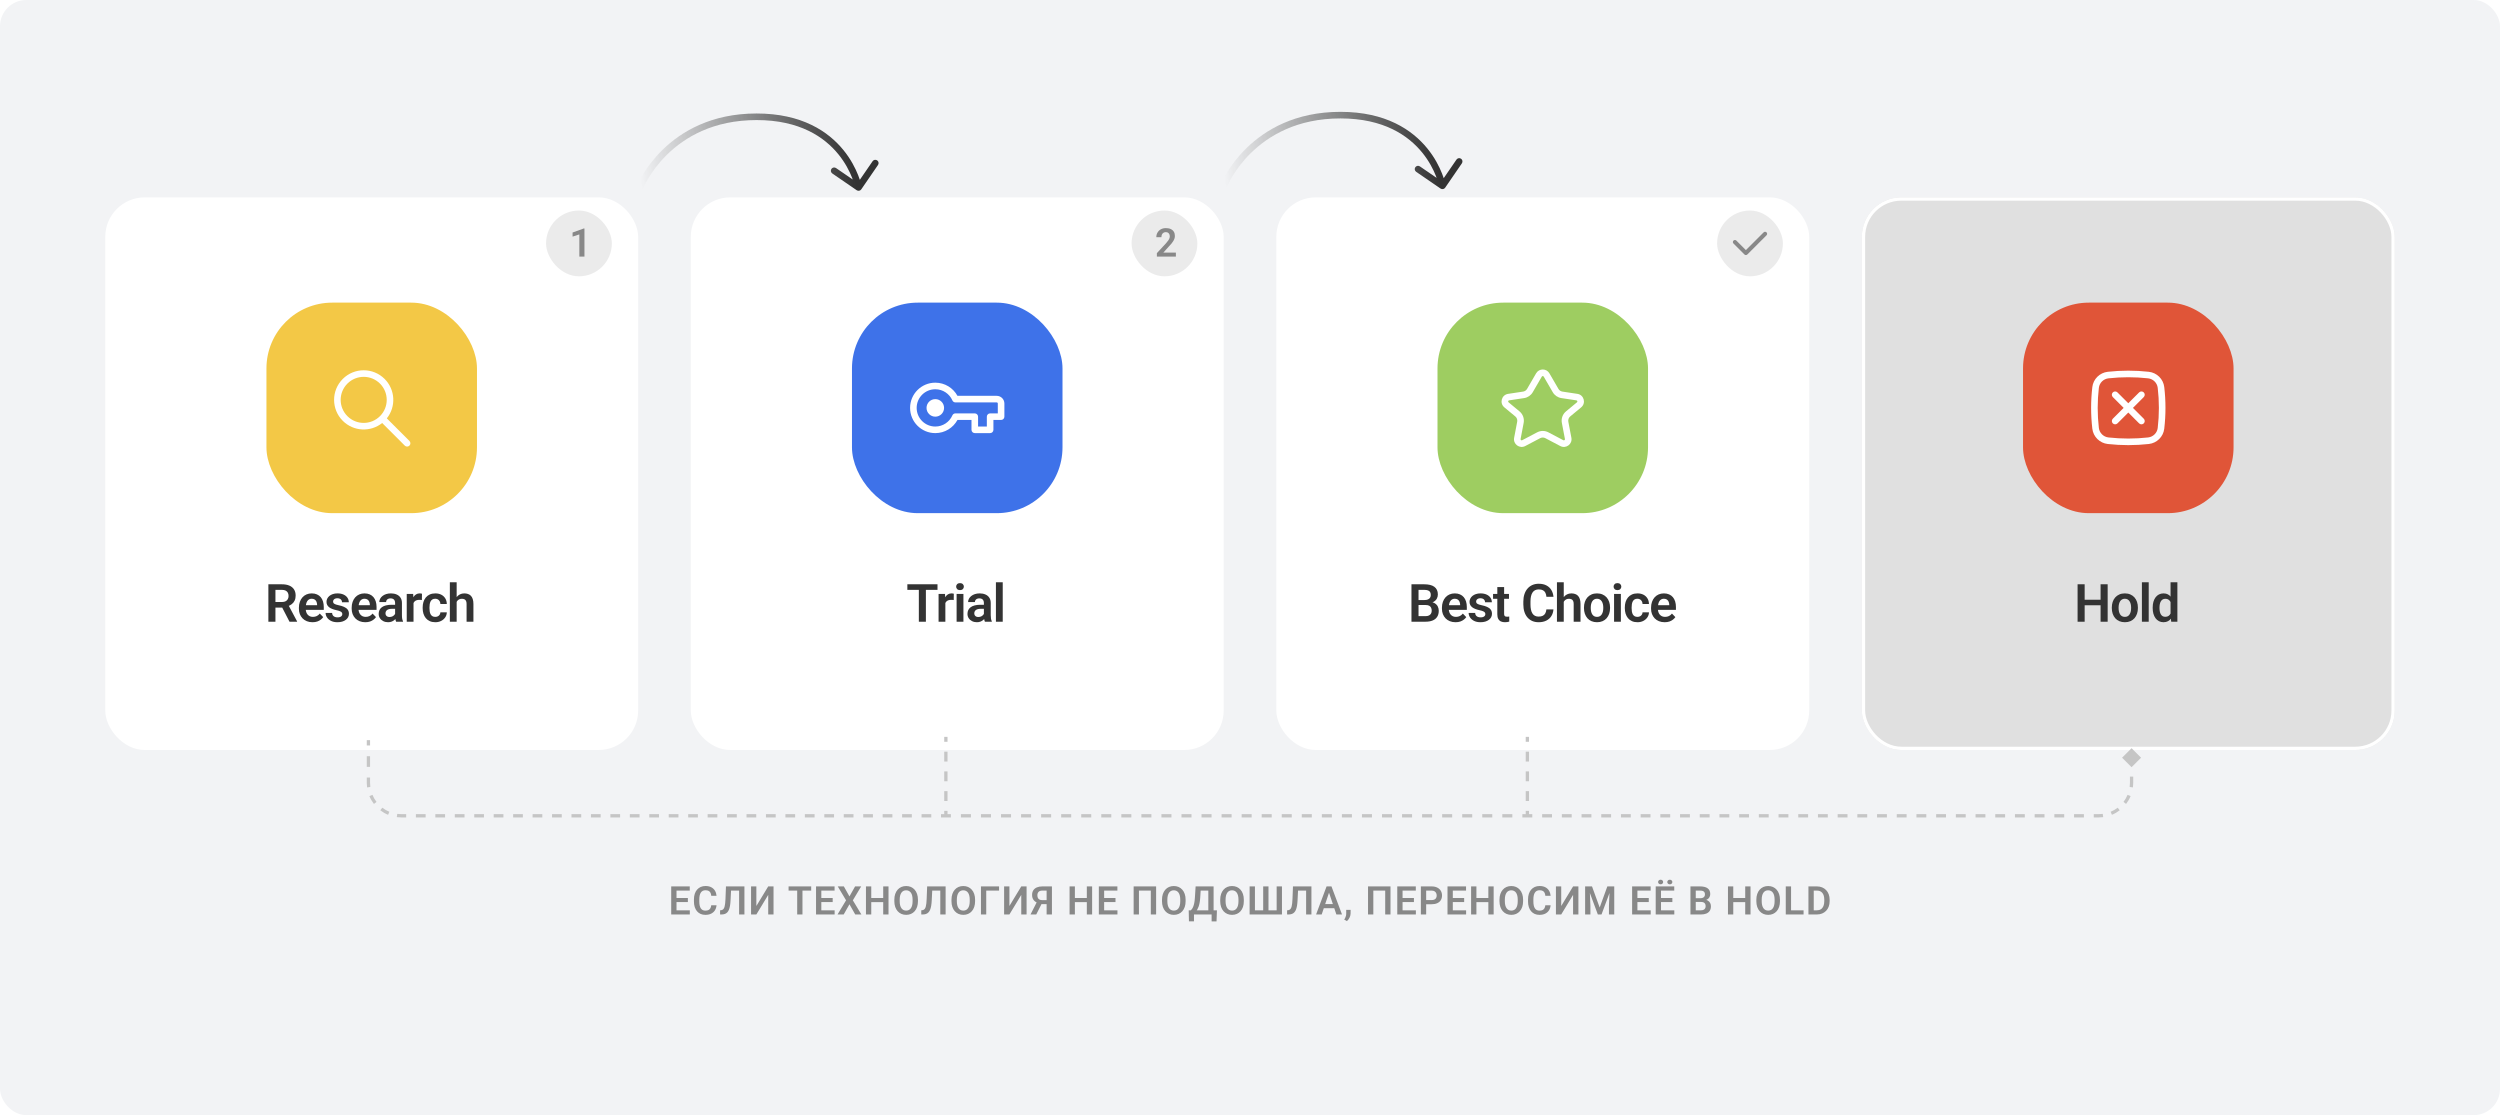 <svg width="760" height="339" viewBox="0 0 760 339" fill="none" xmlns="http://www.w3.org/2000/svg">
<g clip-path="url(#clip0_998_5385)">
<rect width="760" height="339" rx="8" fill="#F2F3F5"/>
<g filter="url(#filter0_d_998_5385)">
<rect x="32" y="56" width="162" height="168" rx="12" fill="white"/>
<rect x="81" y="88" width="64" height="64" rx="20" fill="#F3C846"/>
<path fill-rule="evenodd" clip-rule="evenodd" d="M116.181 124.594C112.647 127.425 107.474 127.202 104.199 123.926C100.684 120.411 100.684 114.713 104.199 111.198C107.713 107.683 113.412 107.683 116.926 111.198C120.202 114.474 120.425 119.646 117.595 123.18L124.469 130.054C124.859 130.445 124.859 131.078 124.469 131.469C124.078 131.859 123.445 131.859 123.055 131.469L116.181 124.594ZM105.613 122.512C102.879 119.778 102.879 115.346 105.613 112.612C108.346 109.879 112.779 109.879 115.512 112.612C118.244 115.344 118.246 119.772 115.518 122.506C115.516 122.508 115.514 122.51 115.512 122.512C115.51 122.514 115.508 122.516 115.506 122.518C112.772 125.246 108.344 125.244 105.613 122.512Z" fill="white"/>
<path d="M81.586 173.625H85.719C86.583 173.625 87.326 173.755 87.945 174.016C88.565 174.276 89.042 174.661 89.375 175.172C89.708 175.682 89.875 176.31 89.875 177.055C89.875 177.643 89.771 178.154 89.562 178.586C89.354 179.018 89.06 179.38 88.68 179.672C88.305 179.964 87.862 180.193 87.352 180.359L86.68 180.703H83.031L83.016 179.008H85.742C86.185 179.008 86.552 178.93 86.844 178.773C87.135 178.617 87.354 178.401 87.5 178.125C87.651 177.849 87.727 177.534 87.727 177.18C87.727 176.799 87.654 176.471 87.508 176.195C87.362 175.914 87.141 175.698 86.844 175.547C86.547 175.396 86.172 175.32 85.719 175.32H83.734V185H81.586V173.625ZM88.008 185L85.375 179.906L87.648 179.898L90.312 184.891V185H88.008ZM94.998 185.156C94.358 185.156 93.782 185.052 93.272 184.844C92.761 184.635 92.327 184.346 91.967 183.977C91.613 183.602 91.34 183.167 91.147 182.672C90.959 182.172 90.866 181.635 90.866 181.062V180.75C90.866 180.099 90.959 179.508 91.147 178.977C91.334 178.44 91.6 177.979 91.944 177.594C92.287 177.208 92.699 176.911 93.178 176.703C93.657 176.495 94.186 176.391 94.764 176.391C95.363 176.391 95.892 176.492 96.35 176.695C96.808 176.893 97.191 177.174 97.498 177.539C97.806 177.904 98.037 178.341 98.194 178.852C98.35 179.357 98.428 179.917 98.428 180.531V181.398H91.803V179.977H96.397V179.82C96.386 179.492 96.324 179.193 96.209 178.922C96.095 178.646 95.918 178.427 95.678 178.266C95.439 178.099 95.129 178.016 94.748 178.016C94.441 178.016 94.173 178.083 93.944 178.219C93.72 178.349 93.532 178.536 93.381 178.781C93.235 179.021 93.126 179.307 93.053 179.641C92.98 179.974 92.944 180.344 92.944 180.75V181.062C92.944 181.417 92.991 181.745 93.084 182.047C93.183 182.349 93.327 182.612 93.514 182.836C93.707 183.055 93.936 183.227 94.202 183.352C94.472 183.471 94.78 183.531 95.123 183.531C95.556 183.531 95.946 183.448 96.295 183.281C96.65 183.109 96.957 182.857 97.217 182.523L98.256 183.602C98.079 183.862 97.84 184.112 97.537 184.352C97.241 184.591 96.881 184.786 96.459 184.938C96.037 185.083 95.55 185.156 94.998 185.156ZM104.059 182.688C104.059 182.51 104.013 182.352 103.919 182.211C103.825 182.07 103.648 181.943 103.388 181.828C103.132 181.708 102.757 181.596 102.263 181.492C101.825 181.398 101.421 181.281 101.052 181.141C100.682 181 100.364 180.831 100.098 180.633C99.833 180.43 99.624 180.193 99.473 179.922C99.328 179.646 99.255 179.328 99.255 178.969C99.255 178.62 99.33 178.292 99.481 177.984C99.632 177.672 99.851 177.398 100.138 177.164C100.424 176.924 100.773 176.737 101.184 176.602C101.596 176.461 102.059 176.391 102.575 176.391C103.294 176.391 103.911 176.508 104.427 176.742C104.947 176.977 105.346 177.299 105.622 177.711C105.898 178.117 106.036 178.576 106.036 179.086H103.973C103.973 178.862 103.921 178.659 103.817 178.477C103.718 178.294 103.565 178.148 103.356 178.039C103.148 177.924 102.885 177.867 102.567 177.867C102.281 177.867 102.039 177.914 101.841 178.008C101.648 178.102 101.502 178.224 101.403 178.375C101.304 178.526 101.255 178.693 101.255 178.875C101.255 179.01 101.281 179.133 101.333 179.242C101.39 179.346 101.481 179.443 101.606 179.531C101.731 179.62 101.901 179.701 102.114 179.773C102.333 179.846 102.601 179.917 102.919 179.984C103.549 180.109 104.098 180.276 104.567 180.484C105.041 180.688 105.411 180.958 105.677 181.297C105.942 181.635 106.075 182.068 106.075 182.594C106.075 182.969 105.994 183.312 105.833 183.625C105.671 183.932 105.437 184.201 105.13 184.43C104.822 184.659 104.455 184.839 104.028 184.969C103.601 185.094 103.119 185.156 102.583 185.156C101.807 185.156 101.151 185.018 100.614 184.742C100.078 184.461 99.671 184.107 99.395 183.68C99.119 183.247 98.981 182.799 98.981 182.336H100.958C100.973 182.664 101.062 182.927 101.223 183.125C101.385 183.323 101.588 183.466 101.833 183.555C102.083 183.638 102.346 183.68 102.622 183.68C102.934 183.68 103.197 183.638 103.411 183.555C103.624 183.466 103.786 183.349 103.895 183.203C104.005 183.052 104.059 182.88 104.059 182.688ZM111.042 185.156C110.402 185.156 109.826 185.052 109.316 184.844C108.805 184.635 108.37 184.346 108.011 183.977C107.657 183.602 107.383 183.167 107.191 182.672C107.003 182.172 106.909 181.635 106.909 181.062V180.75C106.909 180.099 107.003 179.508 107.191 178.977C107.378 178.44 107.644 177.979 107.987 177.594C108.331 177.208 108.743 176.911 109.222 176.703C109.701 176.495 110.23 176.391 110.808 176.391C111.407 176.391 111.935 176.492 112.394 176.695C112.852 176.893 113.235 177.174 113.542 177.539C113.849 177.904 114.081 178.341 114.237 178.852C114.394 179.357 114.472 179.917 114.472 180.531V181.398H107.847V179.977H112.441V179.82C112.43 179.492 112.368 179.193 112.253 178.922C112.139 178.646 111.961 178.427 111.722 178.266C111.482 178.099 111.172 178.016 110.792 178.016C110.485 178.016 110.217 178.083 109.987 178.219C109.764 178.349 109.576 178.536 109.425 178.781C109.279 179.021 109.17 179.307 109.097 179.641C109.024 179.974 108.987 180.344 108.987 180.75V181.062C108.987 181.417 109.034 181.745 109.128 182.047C109.227 182.349 109.37 182.612 109.558 182.836C109.751 183.055 109.98 183.227 110.245 183.352C110.516 183.471 110.823 183.531 111.167 183.531C111.599 183.531 111.99 183.448 112.339 183.281C112.693 183.109 113.001 182.857 113.261 182.523L114.3 183.602C114.123 183.862 113.883 184.112 113.581 184.352C113.284 184.591 112.925 184.786 112.503 184.938C112.081 185.083 111.594 185.156 111.042 185.156ZM120.111 183.203V179.305C120.111 179.018 120.061 178.771 119.963 178.562C119.864 178.354 119.713 178.193 119.509 178.078C119.306 177.964 119.048 177.906 118.736 177.906C118.46 177.906 118.218 177.953 118.009 178.047C117.806 178.141 117.65 178.273 117.541 178.445C117.431 178.612 117.377 178.805 117.377 179.023H115.306C115.306 178.674 115.39 178.344 115.556 178.031C115.723 177.714 115.96 177.432 116.267 177.188C116.58 176.938 116.952 176.742 117.384 176.602C117.822 176.461 118.311 176.391 118.853 176.391C119.494 176.391 120.064 176.5 120.564 176.719C121.069 176.932 121.465 177.255 121.752 177.688C122.043 178.12 122.189 178.664 122.189 179.32V183.008C122.189 183.43 122.215 183.792 122.267 184.094C122.324 184.391 122.408 184.648 122.517 184.867V185H120.416C120.317 184.786 120.241 184.516 120.189 184.188C120.137 183.854 120.111 183.526 120.111 183.203ZM120.4 179.852L120.416 181.078H119.111C118.788 181.078 118.504 181.112 118.259 181.18C118.015 181.242 117.814 181.336 117.658 181.461C117.502 181.581 117.384 181.727 117.306 181.898C117.228 182.065 117.189 182.255 117.189 182.469C117.189 182.677 117.236 182.865 117.33 183.031C117.429 183.198 117.569 183.331 117.752 183.43C117.939 183.523 118.158 183.57 118.408 183.57C118.772 183.57 119.09 183.497 119.361 183.352C119.632 183.201 119.843 183.018 119.994 182.805C120.145 182.591 120.226 182.388 120.236 182.195L120.83 183.086C120.757 183.299 120.647 183.526 120.502 183.766C120.356 184.005 120.168 184.229 119.939 184.438C119.71 184.646 119.434 184.818 119.111 184.953C118.788 185.089 118.413 185.156 117.986 185.156C117.439 185.156 116.949 185.047 116.517 184.828C116.085 184.609 115.744 184.31 115.494 183.93C115.244 183.549 115.119 183.117 115.119 182.633C115.119 182.185 115.202 181.789 115.369 181.445C115.535 181.102 115.783 180.812 116.111 180.578C116.439 180.339 116.845 180.159 117.33 180.039C117.819 179.914 118.379 179.852 119.009 179.852H120.4ZM125.711 178.273V185H123.648V176.547H125.602L125.711 178.273ZM128.281 176.492L128.25 178.414C128.135 178.393 128.005 178.378 127.859 178.367C127.719 178.357 127.586 178.352 127.461 178.352C127.143 178.352 126.865 178.396 126.625 178.484C126.385 178.568 126.185 178.69 126.023 178.852C125.867 179.013 125.747 179.211 125.664 179.445C125.581 179.674 125.534 179.935 125.523 180.227L125.078 180.172C125.078 179.635 125.133 179.138 125.242 178.68C125.352 178.221 125.51 177.82 125.719 177.477C125.927 177.133 126.188 176.867 126.5 176.68C126.818 176.487 127.182 176.391 127.594 176.391C127.708 176.391 127.831 176.401 127.961 176.422C128.096 176.438 128.203 176.461 128.281 176.492ZM132.327 183.531C132.618 183.531 132.879 183.474 133.108 183.359C133.337 183.245 133.519 183.083 133.655 182.875C133.795 182.667 133.871 182.424 133.881 182.148H135.827C135.816 182.721 135.655 183.234 135.342 183.688C135.03 184.141 134.613 184.5 134.092 184.766C133.577 185.026 132.998 185.156 132.358 185.156C131.707 185.156 131.139 185.047 130.655 184.828C130.17 184.609 129.767 184.305 129.444 183.914C129.126 183.523 128.886 183.07 128.725 182.555C128.569 182.039 128.491 181.487 128.491 180.898V180.648C128.491 180.06 128.569 179.508 128.725 178.992C128.886 178.477 129.126 178.023 129.444 177.633C129.767 177.242 130.17 176.938 130.655 176.719C131.139 176.5 131.704 176.391 132.35 176.391C133.032 176.391 133.631 176.523 134.147 176.789C134.668 177.055 135.074 177.43 135.366 177.914C135.662 178.398 135.816 178.969 135.827 179.625H133.881C133.871 179.323 133.803 179.052 133.678 178.812C133.553 178.573 133.376 178.38 133.147 178.234C132.918 178.089 132.639 178.016 132.311 178.016C131.962 178.016 131.67 178.089 131.436 178.234C131.207 178.38 131.027 178.581 130.897 178.836C130.772 179.086 130.683 179.367 130.631 179.68C130.584 179.987 130.561 180.31 130.561 180.648V180.898C130.561 181.242 130.584 181.57 130.631 181.883C130.683 182.195 130.772 182.477 130.897 182.727C131.027 182.971 131.207 183.167 131.436 183.312C131.67 183.458 131.967 183.531 132.327 183.531ZM138.825 173V185H136.755V173H138.825ZM138.497 180.469H137.888C137.888 179.88 137.966 179.339 138.122 178.844C138.278 178.349 138.499 177.919 138.786 177.555C139.072 177.185 139.414 176.898 139.809 176.695C140.21 176.492 140.653 176.391 141.138 176.391C141.554 176.391 141.932 176.451 142.27 176.57C142.614 176.685 142.908 176.87 143.153 177.125C143.398 177.38 143.585 177.714 143.716 178.125C143.851 178.531 143.919 179.026 143.919 179.609V185H141.841V179.594C141.841 179.203 141.783 178.896 141.669 178.672C141.554 178.443 141.39 178.279 141.177 178.18C140.968 178.081 140.71 178.031 140.403 178.031C140.07 178.031 139.783 178.096 139.544 178.227C139.304 178.352 139.106 178.526 138.95 178.75C138.799 178.974 138.684 179.232 138.606 179.523C138.533 179.815 138.497 180.13 138.497 180.469Z" fill="#333333"/>
</g>
<g filter="url(#filter1_d_998_5385)">
<rect x="210" y="56" width="162" height="168" rx="12" fill="white"/>
<rect x="259" y="88" width="64" height="64" rx="20" fill="#3E72E9"/>
<path d="M284.333 117.333C282.86 117.333 281.666 118.527 281.666 120C281.666 121.473 282.86 122.667 284.333 122.667C285.805 122.667 286.999 121.473 286.999 120C286.999 118.527 285.805 117.333 284.333 117.333Z" fill="white"/>
<path fill-rule="evenodd" clip-rule="evenodd" d="M284.333 112.333C280.098 112.333 276.666 115.766 276.666 120C276.666 124.234 280.098 127.667 284.333 127.667C287.24 127.667 289.768 126.048 291.067 123.667H295.333V126.667C295.333 127.219 295.78 127.667 296.333 127.667H300.999C301.552 127.667 301.999 127.219 301.999 126.667V123.667H304.333C304.885 123.667 305.333 123.219 305.333 122.667V118.667C305.333 117.378 304.288 116.333 302.999 116.333H291.067C289.768 113.952 287.24 112.333 284.333 112.333ZM278.666 120C278.666 116.87 281.203 114.333 284.333 114.333C286.655 114.333 288.653 115.73 289.528 117.734C289.687 118.098 290.047 118.333 290.445 118.333H302.999C303.183 118.333 303.333 118.483 303.333 118.667V121.667H300.999C300.447 121.667 299.999 122.114 299.999 122.667V125.667H297.333V122.667C297.333 122.114 296.885 121.667 296.333 121.667H290.445C290.047 121.667 289.687 121.902 289.528 122.266C288.653 124.27 286.655 125.667 284.333 125.667C281.203 125.667 278.666 123.13 278.666 120Z" fill="white"/>
<path d="M281.469 173.625V185H279.328V173.625H281.469ZM285 173.625V175.32H275.836V173.625H285ZM287.389 178.273V185H285.327V176.547H287.28L287.389 178.273ZM289.959 176.492L289.928 178.414C289.814 178.393 289.683 178.378 289.538 178.367C289.397 178.357 289.264 178.352 289.139 178.352C288.821 178.352 288.543 178.396 288.303 178.484C288.064 178.568 287.863 178.69 287.702 178.852C287.545 179.013 287.426 179.211 287.342 179.445C287.259 179.674 287.212 179.935 287.202 180.227L286.756 180.172C286.756 179.635 286.811 179.138 286.92 178.68C287.03 178.221 287.189 177.82 287.397 177.477C287.605 177.133 287.866 176.867 288.178 176.68C288.496 176.487 288.86 176.391 289.272 176.391C289.386 176.391 289.509 176.401 289.639 176.422C289.774 176.438 289.881 176.461 289.959 176.492ZM292.88 176.547V185H290.809V176.547H292.88ZM290.669 174.336C290.669 174.029 290.773 173.773 290.981 173.57C291.195 173.367 291.481 173.266 291.841 173.266C292.2 173.266 292.484 173.367 292.692 173.57C292.906 173.773 293.012 174.029 293.012 174.336C293.012 174.638 292.906 174.891 292.692 175.094C292.484 175.297 292.2 175.398 291.841 175.398C291.481 175.398 291.195 175.297 290.981 175.094C290.773 174.891 290.669 174.638 290.669 174.336ZM299.105 183.203V179.305C299.105 179.018 299.055 178.771 298.956 178.562C298.857 178.354 298.706 178.193 298.503 178.078C298.3 177.964 298.042 177.906 297.73 177.906C297.454 177.906 297.211 177.953 297.003 178.047C296.8 178.141 296.644 178.273 296.534 178.445C296.425 178.612 296.37 178.805 296.37 179.023H294.3C294.3 178.674 294.383 178.344 294.55 178.031C294.717 177.714 294.954 177.432 295.261 177.188C295.573 176.938 295.946 176.742 296.378 176.602C296.816 176.461 297.305 176.391 297.847 176.391C298.487 176.391 299.058 176.5 299.558 176.719C300.063 176.932 300.459 177.255 300.745 177.688C301.037 178.12 301.183 178.664 301.183 179.32V183.008C301.183 183.43 301.209 183.792 301.261 184.094C301.318 184.391 301.402 184.648 301.511 184.867V185H299.409C299.31 184.786 299.235 184.516 299.183 184.188C299.131 183.854 299.105 183.526 299.105 183.203ZM299.394 179.852L299.409 181.078H298.105C297.782 181.078 297.498 181.112 297.253 181.18C297.008 181.242 296.808 181.336 296.652 181.461C296.495 181.581 296.378 181.727 296.3 181.898C296.222 182.065 296.183 182.255 296.183 182.469C296.183 182.677 296.23 182.865 296.323 183.031C296.422 183.198 296.563 183.331 296.745 183.43C296.933 183.523 297.152 183.57 297.402 183.57C297.766 183.57 298.084 183.497 298.355 183.352C298.626 183.201 298.836 183.018 298.987 182.805C299.139 182.591 299.219 182.388 299.23 182.195L299.823 183.086C299.751 183.299 299.641 183.526 299.495 183.766C299.349 184.005 299.162 184.229 298.933 184.438C298.704 184.646 298.428 184.818 298.105 184.953C297.782 185.089 297.407 185.156 296.98 185.156C296.433 185.156 295.943 185.047 295.511 184.828C295.079 184.609 294.737 184.31 294.487 183.93C294.237 183.549 294.112 183.117 294.112 182.633C294.112 182.185 294.196 181.789 294.362 181.445C294.529 181.102 294.777 180.812 295.105 180.578C295.433 180.339 295.839 180.159 296.323 180.039C296.813 179.914 297.373 179.852 298.003 179.852H299.394ZM304.83 173V185H302.759V173H304.83Z" fill="#333333"/>
</g>
<g filter="url(#filter2_d_998_5385)">
<rect x="388" y="56" width="162" height="168" rx="12" fill="white"/>
<rect x="437" y="88" width="64" height="64" rx="20" fill="#9ECD61"/>
<path fill-rule="evenodd" clip-rule="evenodd" d="M466.981 109.486C467.88 107.936 470.118 107.936 471.017 109.486L473.771 114.231C474.025 114.669 474.464 114.967 474.964 115.043L479.537 115.734C481.53 116.035 482.229 118.551 480.677 119.838L477.345 122.598C476.877 122.985 476.658 123.597 476.771 124.193L477.704 129.094C478.07 131.014 476.055 132.506 474.325 131.596L469.776 129.2C469.29 128.944 468.709 128.944 468.223 129.2L463.673 131.596C461.944 132.506 459.929 131.014 460.294 129.094L461.227 124.193C461.341 123.597 461.121 122.985 460.654 122.598L457.322 119.838C455.769 118.551 456.468 116.035 458.462 115.734L463.035 115.043C463.535 114.967 463.973 114.669 464.227 114.231L466.981 109.486ZM469.288 110.489C469.159 110.268 468.839 110.268 468.711 110.489L465.957 115.235C465.399 116.198 464.434 116.854 463.333 117.021L458.76 117.711C458.476 117.754 458.376 118.114 458.598 118.297L461.929 121.058C462.958 121.91 463.442 123.255 463.192 124.567L462.259 129.469C462.207 129.743 462.495 129.956 462.742 129.826L467.291 127.43C468.36 126.867 469.638 126.867 470.708 127.43L475.257 129.826C475.504 129.956 475.792 129.743 475.74 129.469L474.806 124.567C474.556 123.255 475.04 121.91 476.069 121.058L479.401 118.297C479.623 118.114 479.523 117.754 479.238 117.711L474.665 117.021C473.565 116.854 472.6 116.198 472.041 115.235L469.288 110.489Z" fill="white"/>
<path d="M433.445 179.93H430.539L430.523 178.414H433.016C433.443 178.414 433.799 178.354 434.086 178.234C434.372 178.115 434.589 177.94 434.734 177.711C434.885 177.482 434.961 177.203 434.961 176.875C434.961 176.51 434.891 176.214 434.75 175.984C434.615 175.755 434.401 175.589 434.109 175.484C433.818 175.375 433.448 175.32 433 175.32H431.234V185H429.086V173.625H433C433.646 173.625 434.221 173.688 434.727 173.812C435.237 173.932 435.669 174.12 436.023 174.375C436.378 174.63 436.646 174.951 436.828 175.336C437.016 175.721 437.109 176.18 437.109 176.711C437.109 177.18 437 177.612 436.781 178.008C436.568 178.398 436.237 178.716 435.789 178.961C435.346 179.206 434.784 179.346 434.102 179.383L433.445 179.93ZM433.352 185H429.906L430.805 183.312H433.352C433.779 183.312 434.13 183.242 434.406 183.102C434.688 182.961 434.896 182.768 435.031 182.523C435.172 182.273 435.242 181.987 435.242 181.664C435.242 181.31 435.18 181.003 435.055 180.742C434.935 180.482 434.742 180.281 434.477 180.141C434.216 180 433.872 179.93 433.445 179.93H431.211L431.227 178.414H434.07L434.562 179C435.219 179.005 435.753 179.135 436.164 179.391C436.581 179.646 436.888 179.974 437.086 180.375C437.284 180.776 437.383 181.208 437.383 181.672C437.383 182.401 437.224 183.013 436.906 183.508C436.594 184.003 436.135 184.375 435.531 184.625C434.932 184.875 434.206 185 433.352 185ZM442.483 185.156C441.842 185.156 441.267 185.052 440.756 184.844C440.246 184.635 439.811 184.346 439.452 183.977C439.097 183.602 438.824 183.167 438.631 182.672C438.444 182.172 438.35 181.635 438.35 181.062V180.75C438.35 180.099 438.444 179.508 438.631 178.977C438.819 178.44 439.084 177.979 439.428 177.594C439.772 177.208 440.183 176.911 440.663 176.703C441.142 176.495 441.67 176.391 442.248 176.391C442.847 176.391 443.376 176.492 443.834 176.695C444.293 176.893 444.676 177.174 444.983 177.539C445.29 177.904 445.522 178.341 445.678 178.852C445.834 179.357 445.913 179.917 445.913 180.531V181.398H439.288V179.977H443.881V179.82C443.871 179.492 443.808 179.193 443.694 178.922C443.579 178.646 443.402 178.427 443.163 178.266C442.923 178.099 442.613 178.016 442.233 178.016C441.926 178.016 441.657 178.083 441.428 178.219C441.204 178.349 441.017 178.536 440.866 178.781C440.72 179.021 440.61 179.307 440.538 179.641C440.465 179.974 440.428 180.344 440.428 180.75V181.062C440.428 181.417 440.475 181.745 440.569 182.047C440.668 182.349 440.811 182.612 440.998 182.836C441.191 183.055 441.42 183.227 441.686 183.352C441.957 183.471 442.264 183.531 442.608 183.531C443.04 183.531 443.431 183.448 443.78 183.281C444.134 183.109 444.441 182.857 444.702 182.523L445.741 183.602C445.564 183.862 445.324 184.112 445.022 184.352C444.725 184.591 444.366 184.786 443.944 184.938C443.522 185.083 443.035 185.156 442.483 185.156ZM451.544 182.688C451.544 182.51 451.497 182.352 451.403 182.211C451.309 182.07 451.132 181.943 450.872 181.828C450.617 181.708 450.242 181.596 449.747 181.492C449.309 181.398 448.906 181.281 448.536 181.141C448.166 181 447.848 180.831 447.583 180.633C447.317 180.43 447.109 180.193 446.958 179.922C446.812 179.646 446.739 179.328 446.739 178.969C446.739 178.62 446.815 178.292 446.966 177.984C447.117 177.672 447.335 177.398 447.622 177.164C447.908 176.924 448.257 176.737 448.669 176.602C449.08 176.461 449.544 176.391 450.059 176.391C450.778 176.391 451.395 176.508 451.911 176.742C452.432 176.977 452.83 177.299 453.106 177.711C453.382 178.117 453.52 178.576 453.52 179.086H451.458C451.458 178.862 451.406 178.659 451.302 178.477C451.203 178.294 451.049 178.148 450.841 178.039C450.632 177.924 450.369 177.867 450.052 177.867C449.765 177.867 449.523 177.914 449.325 178.008C449.132 178.102 448.986 178.224 448.888 178.375C448.789 178.526 448.739 178.693 448.739 178.875C448.739 179.01 448.765 179.133 448.817 179.242C448.874 179.346 448.966 179.443 449.091 179.531C449.216 179.62 449.385 179.701 449.598 179.773C449.817 179.846 450.085 179.917 450.403 179.984C451.033 180.109 451.583 180.276 452.052 180.484C452.526 180.688 452.895 180.958 453.161 181.297C453.427 181.635 453.559 182.068 453.559 182.594C453.559 182.969 453.479 183.312 453.317 183.625C453.156 183.932 452.921 184.201 452.614 184.43C452.307 184.659 451.94 184.839 451.513 184.969C451.085 185.094 450.604 185.156 450.067 185.156C449.291 185.156 448.635 185.018 448.098 184.742C447.562 184.461 447.156 184.107 446.88 183.68C446.604 183.247 446.466 182.799 446.466 182.336H448.442C448.458 182.664 448.546 182.927 448.708 183.125C448.869 183.323 449.072 183.466 449.317 183.555C449.567 183.638 449.83 183.68 450.106 183.68C450.419 183.68 450.682 183.638 450.895 183.555C451.109 183.466 451.27 183.349 451.38 183.203C451.489 183.052 451.544 182.88 451.544 182.688ZM458.73 176.547V178.031H453.886V176.547H458.73ZM455.183 174.469H457.253V182.562C457.253 182.812 457.287 183.005 457.355 183.141C457.422 183.276 457.524 183.367 457.659 183.414C457.795 183.461 457.956 183.484 458.144 183.484C458.279 183.484 458.404 183.477 458.519 183.461C458.633 183.445 458.73 183.43 458.808 183.414L458.816 184.961C458.644 185.018 458.448 185.065 458.23 185.102C458.016 185.138 457.774 185.156 457.503 185.156C457.04 185.156 456.633 185.078 456.284 184.922C455.935 184.76 455.665 184.503 455.472 184.148C455.279 183.789 455.183 183.315 455.183 182.727V174.469ZM470.102 181.258H472.25C472.193 182.018 471.982 182.693 471.617 183.281C471.253 183.865 470.745 184.323 470.094 184.656C469.443 184.99 468.654 185.156 467.727 185.156C467.013 185.156 466.37 185.031 465.797 184.781C465.229 184.526 464.742 184.164 464.336 183.695C463.935 183.221 463.628 182.654 463.414 181.992C463.201 181.326 463.094 180.578 463.094 179.75V178.883C463.094 178.055 463.203 177.307 463.422 176.641C463.641 175.974 463.953 175.406 464.359 174.938C464.771 174.464 465.263 174.099 465.836 173.844C466.414 173.589 467.06 173.461 467.773 173.461C468.701 173.461 469.484 173.633 470.125 173.977C470.766 174.315 471.263 174.781 471.617 175.375C471.971 175.969 472.185 176.651 472.258 177.422H470.109C470.068 176.943 469.964 176.536 469.797 176.203C469.635 175.87 469.391 175.617 469.062 175.445C468.74 175.268 468.31 175.18 467.773 175.18C467.357 175.18 466.99 175.258 466.672 175.414C466.359 175.57 466.099 175.805 465.891 176.117C465.682 176.424 465.526 176.81 465.422 177.273C465.318 177.732 465.266 178.263 465.266 178.867V179.75C465.266 180.328 465.312 180.846 465.406 181.305C465.5 181.763 465.646 182.151 465.844 182.469C466.042 182.786 466.297 183.029 466.609 183.195C466.922 183.362 467.294 183.445 467.727 183.445C468.253 183.445 468.68 183.362 469.008 183.195C469.341 183.029 469.594 182.784 469.766 182.461C469.943 182.138 470.055 181.737 470.102 181.258ZM475.381 173V185H473.311V173H475.381ZM475.053 180.469H474.444C474.444 179.88 474.522 179.339 474.678 178.844C474.834 178.349 475.056 177.919 475.342 177.555C475.629 177.185 475.97 176.898 476.366 176.695C476.767 176.492 477.209 176.391 477.694 176.391C478.11 176.391 478.488 176.451 478.827 176.57C479.17 176.685 479.465 176.87 479.709 177.125C479.954 177.38 480.142 177.714 480.272 178.125C480.407 178.531 480.475 179.026 480.475 179.609V185H478.397V179.594C478.397 179.203 478.34 178.896 478.225 178.672C478.11 178.443 477.946 178.279 477.733 178.18C477.524 178.081 477.267 178.031 476.959 178.031C476.626 178.031 476.34 178.096 476.1 178.227C475.86 178.352 475.662 178.526 475.506 178.75C475.355 178.974 475.241 179.232 475.162 179.523C475.09 179.815 475.053 180.13 475.053 180.469ZM481.528 180.859V180.695C481.528 180.076 481.617 179.505 481.794 178.984C481.971 178.458 482.229 178.003 482.567 177.617C482.906 177.232 483.32 176.932 483.809 176.719C484.299 176.5 484.856 176.391 485.481 176.391C486.117 176.391 486.679 176.5 487.169 176.719C487.664 176.932 488.08 177.232 488.419 177.617C488.757 178.003 489.015 178.458 489.192 178.984C489.369 179.505 489.458 180.076 489.458 180.695V180.859C489.458 181.474 489.369 182.044 489.192 182.57C489.015 183.091 488.757 183.547 488.419 183.938C488.08 184.323 487.666 184.622 487.177 184.836C486.687 185.049 486.127 185.156 485.497 185.156C484.872 185.156 484.312 185.049 483.817 184.836C483.322 184.622 482.906 184.323 482.567 183.938C482.229 183.547 481.971 183.091 481.794 182.57C481.617 182.044 481.528 181.474 481.528 180.859ZM483.591 180.695V180.859C483.591 181.229 483.627 181.576 483.7 181.898C483.773 182.221 483.885 182.505 484.036 182.75C484.187 182.995 484.382 183.188 484.622 183.328C484.867 183.464 485.158 183.531 485.497 183.531C485.83 183.531 486.117 183.464 486.356 183.328C486.596 183.188 486.791 182.995 486.942 182.75C487.098 182.505 487.213 182.221 487.286 181.898C487.359 181.576 487.395 181.229 487.395 180.859V180.695C487.395 180.331 487.359 179.99 487.286 179.672C487.213 179.349 487.098 179.065 486.942 178.82C486.791 178.57 486.593 178.375 486.348 178.234C486.109 178.089 485.82 178.016 485.481 178.016C485.148 178.016 484.861 178.089 484.622 178.234C484.382 178.375 484.187 178.57 484.036 178.82C483.885 179.065 483.773 179.349 483.7 179.672C483.627 179.99 483.591 180.331 483.591 180.695ZM492.745 176.547V185H490.675V176.547H492.745ZM490.534 174.336C490.534 174.029 490.639 173.773 490.847 173.57C491.06 173.367 491.347 173.266 491.706 173.266C492.066 173.266 492.349 173.367 492.558 173.57C492.771 173.773 492.878 174.029 492.878 174.336C492.878 174.638 492.771 174.891 492.558 175.094C492.349 175.297 492.066 175.398 491.706 175.398C491.347 175.398 491.06 175.297 490.847 175.094C490.639 174.891 490.534 174.638 490.534 174.336ZM497.783 183.531C498.074 183.531 498.335 183.474 498.564 183.359C498.793 183.245 498.976 183.083 499.111 182.875C499.252 182.667 499.327 182.424 499.338 182.148H501.283C501.272 182.721 501.111 183.234 500.798 183.688C500.486 184.141 500.069 184.5 499.548 184.766C499.033 185.026 498.455 185.156 497.814 185.156C497.163 185.156 496.595 185.047 496.111 184.828C495.627 184.609 495.223 184.305 494.9 183.914C494.582 183.523 494.343 183.07 494.181 182.555C494.025 182.039 493.947 181.487 493.947 180.898V180.648C493.947 180.06 494.025 179.508 494.181 178.992C494.343 178.477 494.582 178.023 494.9 177.633C495.223 177.242 495.627 176.938 496.111 176.719C496.595 176.5 497.16 176.391 497.806 176.391C498.489 176.391 499.088 176.523 499.603 176.789C500.124 177.055 500.53 177.43 500.822 177.914C501.119 178.398 501.272 178.969 501.283 179.625H499.338C499.327 179.323 499.259 179.052 499.134 178.812C499.009 178.573 498.832 178.38 498.603 178.234C498.374 178.089 498.095 178.016 497.767 178.016C497.418 178.016 497.127 178.089 496.892 178.234C496.663 178.38 496.483 178.581 496.353 178.836C496.228 179.086 496.14 179.367 496.088 179.68C496.041 179.987 496.017 180.31 496.017 180.648V180.898C496.017 181.242 496.041 181.57 496.088 181.883C496.14 182.195 496.228 182.477 496.353 182.727C496.483 182.971 496.663 183.167 496.892 183.312C497.127 183.458 497.423 183.531 497.783 183.531ZM506.055 185.156C505.414 185.156 504.839 185.052 504.328 184.844C503.818 184.635 503.383 184.346 503.023 183.977C502.669 183.602 502.396 183.167 502.203 182.672C502.016 182.172 501.922 181.635 501.922 181.062V180.75C501.922 180.099 502.016 179.508 502.203 178.977C502.391 178.44 502.656 177.979 503 177.594C503.344 177.208 503.755 176.911 504.234 176.703C504.714 176.495 505.242 176.391 505.82 176.391C506.419 176.391 506.948 176.492 507.406 176.695C507.865 176.893 508.247 177.174 508.555 177.539C508.862 177.904 509.094 178.341 509.25 178.852C509.406 179.357 509.484 179.917 509.484 180.531V181.398H502.859V179.977H507.453V179.82C507.443 179.492 507.38 179.193 507.266 178.922C507.151 178.646 506.974 178.427 506.734 178.266C506.495 178.099 506.185 178.016 505.805 178.016C505.497 178.016 505.229 178.083 505 178.219C504.776 178.349 504.589 178.536 504.438 178.781C504.292 179.021 504.182 179.307 504.109 179.641C504.036 179.974 504 180.344 504 180.75V181.062C504 181.417 504.047 181.745 504.141 182.047C504.24 182.349 504.383 182.612 504.57 182.836C504.763 183.055 504.992 183.227 505.258 183.352C505.529 183.471 505.836 183.531 506.18 183.531C506.612 183.531 507.003 183.448 507.352 183.281C507.706 183.109 508.013 182.857 508.273 182.523L509.312 183.602C509.135 183.862 508.896 184.112 508.594 184.352C508.297 184.591 507.938 184.786 507.516 184.938C507.094 185.083 506.607 185.156 506.055 185.156Z" fill="#333333"/>
</g>
<g filter="url(#filter3_d_998_5385)">
<rect x="566" y="56" width="162" height="168" rx="12" fill="#E0E0E0"/>
<rect x="615" y="88" width="64" height="64" rx="20" fill="#E05538"/>
<path d="M642.294 115.293C642.684 114.902 643.318 114.902 643.708 115.293L647.001 118.586L650.294 115.293C650.684 114.902 651.318 114.902 651.708 115.293C652.099 115.683 652.099 116.317 651.708 116.707L648.415 120L651.708 123.293C652.099 123.683 652.099 124.317 651.708 124.707C651.318 125.098 650.684 125.098 650.294 124.707L647.001 121.414L643.708 124.707C643.318 125.098 642.684 125.098 642.294 124.707C641.903 124.317 641.903 123.683 642.294 123.293L645.587 120L642.294 116.707C641.903 116.317 641.903 115.683 642.294 115.293Z" fill="white"/>
<path fill-rule="evenodd" clip-rule="evenodd" d="M640.757 109.025C644.873 108.565 649.129 108.565 653.245 109.025C655.68 109.297 657.647 111.215 657.933 113.665C658.426 117.874 658.426 122.126 657.933 126.335C657.647 128.785 655.68 130.703 653.245 130.975C649.129 131.435 644.873 131.435 640.757 130.975C638.321 130.703 636.355 128.785 636.068 126.335C635.576 122.126 635.576 117.874 636.068 113.665C636.355 111.215 638.321 109.297 640.757 109.025ZM653.023 111.013C649.054 110.569 644.948 110.569 640.979 111.013C639.453 111.183 638.231 112.388 638.055 113.897C637.581 117.952 637.581 122.048 638.055 126.103C638.231 127.613 639.453 128.817 640.979 128.987C644.948 129.431 649.054 129.431 653.023 128.987C654.549 128.817 655.77 127.613 655.947 126.103C656.421 122.048 656.421 117.952 655.947 113.897C655.77 112.388 654.549 111.183 653.023 111.013Z" fill="white"/>
<path d="M639.133 178.32V180.008H633.148V178.32H639.133ZM633.734 173.625V185H631.586V173.625H633.734ZM640.727 173.625V185H638.578V173.625H640.727ZM641.991 180.859V180.695C641.991 180.076 642.079 179.505 642.256 178.984C642.433 178.458 642.691 178.003 643.03 177.617C643.368 177.232 643.782 176.932 644.272 176.719C644.761 176.5 645.319 176.391 645.944 176.391C646.579 176.391 647.142 176.5 647.631 176.719C648.126 176.932 648.543 177.232 648.881 177.617C649.22 178.003 649.478 178.458 649.655 178.984C649.832 179.505 649.92 180.076 649.92 180.695V180.859C649.92 181.474 649.832 182.044 649.655 182.57C649.478 183.091 649.22 183.547 648.881 183.938C648.543 184.323 648.129 184.622 647.639 184.836C647.149 185.049 646.59 185.156 645.959 185.156C645.334 185.156 644.774 185.049 644.28 184.836C643.785 184.622 643.368 184.323 643.03 183.938C642.691 183.547 642.433 183.091 642.256 182.57C642.079 182.044 641.991 181.474 641.991 180.859ZM644.053 180.695V180.859C644.053 181.229 644.09 181.576 644.163 181.898C644.235 182.221 644.347 182.505 644.498 182.75C644.649 182.995 644.845 183.188 645.084 183.328C645.329 183.464 645.621 183.531 645.959 183.531C646.293 183.531 646.579 183.464 646.819 183.328C647.058 183.188 647.254 182.995 647.405 182.75C647.561 182.505 647.676 182.221 647.748 181.898C647.821 181.576 647.858 181.229 647.858 180.859V180.695C647.858 180.331 647.821 179.99 647.748 179.672C647.676 179.349 647.561 179.065 647.405 178.82C647.254 178.57 647.056 178.375 646.811 178.234C646.571 178.089 646.282 178.016 645.944 178.016C645.61 178.016 645.324 178.089 645.084 178.234C644.845 178.375 644.649 178.57 644.498 178.82C644.347 179.065 644.235 179.349 644.163 179.672C644.09 179.99 644.053 180.331 644.053 180.695ZM653.208 173V185H651.138V173H653.208ZM659.847 183.203V173H661.925V185H660.05L659.847 183.203ZM654.417 180.875V180.711C654.417 180.065 654.49 179.479 654.636 178.953C654.787 178.422 655.006 177.966 655.292 177.586C655.579 177.206 655.925 176.911 656.331 176.703C656.743 176.495 657.209 176.391 657.73 176.391C658.235 176.391 658.675 176.492 659.05 176.695C659.43 176.898 659.753 177.188 660.019 177.562C660.29 177.938 660.506 178.383 660.667 178.898C660.829 179.409 660.946 179.971 661.019 180.586V181.031C660.946 181.63 660.829 182.18 660.667 182.68C660.506 183.18 660.29 183.617 660.019 183.992C659.753 184.362 659.43 184.648 659.05 184.852C658.67 185.055 658.224 185.156 657.714 185.156C657.198 185.156 656.735 185.049 656.323 184.836C655.917 184.622 655.571 184.323 655.284 183.938C655.003 183.552 654.787 183.099 654.636 182.578C654.49 182.057 654.417 181.49 654.417 180.875ZM656.487 180.711V180.875C656.487 181.24 656.519 181.581 656.581 181.898C656.644 182.216 656.745 182.497 656.886 182.742C657.027 182.982 657.206 183.169 657.425 183.305C657.649 183.44 657.92 183.508 658.237 183.508C658.644 183.508 658.977 183.419 659.237 183.242C659.503 183.06 659.709 182.812 659.855 182.5C660.001 182.182 660.094 181.826 660.136 181.43V180.203C660.115 179.891 660.06 179.602 659.972 179.336C659.889 179.07 659.769 178.841 659.612 178.648C659.461 178.456 659.274 178.305 659.05 178.195C658.826 178.086 658.56 178.031 658.253 178.031C657.935 178.031 657.665 178.102 657.441 178.242C657.217 178.378 657.034 178.568 656.894 178.812C656.753 179.057 656.649 179.341 656.581 179.664C656.519 179.987 656.487 180.336 656.487 180.711Z" fill="#333333"/>
<rect x="566.5" y="56.5" width="161" height="167" rx="11.5" stroke="white"/>
</g>
<path d="M260.434 57.825C260.89 58.137 261.512 58.021 261.825 57.566L266.917 50.145C267.23 49.69 267.114 49.067 266.658 48.755C266.203 48.442 265.581 48.558 265.268 49.014L260.741 55.61L254.145 51.083C253.69 50.77 253.067 50.886 252.755 51.342C252.442 51.797 252.558 52.419 253.014 52.732L260.434 57.825ZM194.5 57C195.43 57.368 195.43 57.368 195.43 57.368C195.43 57.368 195.43 57.369 195.43 57.369C195.43 57.369 195.43 57.368 195.43 57.368C195.43 57.366 195.431 57.364 195.433 57.36C195.436 57.352 195.441 57.34 195.449 57.322C195.463 57.287 195.486 57.232 195.518 57.159C195.582 57.013 195.681 56.794 195.818 56.513C196.091 55.949 196.514 55.137 197.106 54.158C198.29 52.199 200.146 49.582 202.824 46.965C208.165 41.745 216.798 36.5 230 36.5V34.5C216.202 34.5 207.085 40.005 201.426 45.535C198.604 48.293 196.647 51.051 195.394 53.123C194.767 54.16 194.315 55.027 194.018 55.64C193.87 55.946 193.76 56.189 193.686 56.358C193.649 56.442 193.621 56.508 193.602 56.554C193.592 56.578 193.585 56.596 193.579 56.609C193.577 56.615 193.575 56.62 193.573 56.624C193.572 56.626 193.572 56.628 193.571 56.629C193.571 56.63 193.571 56.631 193.571 56.631C193.57 56.632 193.57 56.632 194.5 57ZM230 36.5C243.19 36.5 250.658 41.732 254.849 46.881C256.958 49.472 258.255 52.065 259.023 54.008C259.407 54.979 259.658 55.784 259.811 56.342C259.888 56.621 259.941 56.837 259.973 56.981C259.99 57.053 260.001 57.106 260.008 57.14C260.012 57.157 260.014 57.17 260.016 57.177C260.016 57.18 260.017 57.183 260.017 57.184C260.017 57.184 260.017 57.184 260.017 57.184C260.017 57.184 260.017 57.184 260.017 57.184C260.017 57.183 260.017 57.183 261 57C261.983 56.817 261.983 56.816 261.983 56.816C261.983 56.815 261.983 56.815 261.983 56.814C261.982 56.812 261.982 56.811 261.982 56.809C261.981 56.804 261.98 56.799 261.978 56.792C261.976 56.779 261.972 56.76 261.967 56.736C261.957 56.689 261.943 56.622 261.923 56.536C261.884 56.365 261.825 56.12 261.739 55.81C261.569 55.192 261.296 54.318 260.883 53.273C260.058 51.185 258.667 48.403 256.401 45.619C251.842 40.018 243.81 34.5 230 34.5V36.5Z" fill="url(#paint0_linear_998_5385)"/>
<path d="M648 227.453L645.113 230.339L648 233.226L650.887 230.339L648 227.453ZM111.5 225V226.625H112.5V225H111.5ZM111.5 229.875V233.125H112.5V229.875H111.5ZM111.5 236.375V238H112.5V236.375H111.5ZM111.5 238C111.5 238.464 111.53 238.922 111.589 239.371L112.58 239.241C112.527 238.835 112.5 238.421 112.5 238H111.5ZM112.297 242.019C112.651 242.873 113.114 243.67 113.67 244.393L114.462 243.783C113.96 243.129 113.541 242.408 113.221 241.636L112.297 242.019ZM115.607 246.33C116.33 246.886 117.127 247.349 117.981 247.703L118.364 246.779C117.592 246.459 116.871 246.04 116.217 245.538L115.607 246.33ZM120.629 248.411C121.078 248.47 121.536 248.5 122 248.5V247.5C121.579 247.5 121.165 247.473 120.759 247.42L120.629 248.411ZM122 248.5H123.478V247.5H122V248.5ZM126.434 248.5H129.39V247.5H126.434V248.5ZM132.346 248.5H135.303V247.5H132.346V248.5ZM138.259 248.5H141.215V247.5H138.259V248.5ZM144.171 248.5H147.127V247.5H144.171V248.5ZM150.083 248.5H153.039V247.5H150.083V248.5ZM155.996 248.5H158.952V247.5H155.996V248.5ZM161.908 248.5H164.864V247.5H161.908V248.5ZM167.82 248.5H170.776V247.5H167.82V248.5ZM173.732 248.5H176.689V247.5H173.732V248.5ZM179.645 248.5H182.601V247.5H179.645V248.5ZM185.557 248.5H188.513V247.5H185.557V248.5ZM191.469 248.5H194.425V247.5H191.469V248.5ZM197.382 248.5H200.338V247.5H197.382V248.5ZM203.294 248.5H206.25V247.5H203.294V248.5ZM209.206 248.5H212.162V247.5H209.206V248.5ZM215.118 248.5H218.074V247.5H215.118V248.5ZM221.031 248.5H223.987V247.5H221.031V248.5ZM226.943 248.5H229.899V247.5H226.943V248.5ZM232.855 248.5H235.811V247.5H232.855V248.5ZM238.767 248.5H241.724V247.5H238.767V248.5ZM244.68 248.5H247.636V247.5H244.68V248.5ZM250.592 248.5H253.548V247.5H250.592V248.5ZM256.504 248.5H259.46V247.5H256.504V248.5ZM262.417 248.5H265.373V247.5H262.417V248.5ZM268.329 248.5H271.285V247.5H268.329V248.5ZM274.241 248.5H277.197V247.5H274.241V248.5ZM280.153 248.5H283.109V247.5H280.153V248.5ZM286.066 248.5H287.544V247.5H286.066V248.5ZM464.32 248.5H465.817V247.5H464.32V248.5ZM468.812 248.5H471.806V247.5H468.812V248.5ZM474.801 248.5H477.795V247.5H474.801V248.5ZM480.79 248.5H483.784V247.5H480.79V248.5ZM486.779 248.5H489.773V247.5H486.779V248.5ZM492.768 248.5H495.762V247.5H492.768V248.5ZM498.757 248.5H501.751V247.5H498.757V248.5ZM504.746 248.5H507.74V247.5H504.746V248.5ZM510.735 248.5H513.729V247.5H510.735V248.5ZM516.724 248.5H519.718V247.5H516.724V248.5ZM522.713 248.5H525.707V247.5H522.713V248.5ZM528.701 248.5H531.696V247.5H528.701V248.5ZM534.69 248.5H537.685V247.5H534.69V248.5ZM540.679 248.5H543.674V247.5H540.679V248.5ZM546.668 248.5H549.663V247.5H546.668V248.5ZM552.657 248.5H555.652V247.5H552.657V248.5ZM558.646 248.5H561.641V247.5H558.646V248.5ZM564.635 248.5H567.63V247.5H564.635V248.5ZM570.624 248.5H573.619V247.5H570.624V248.5ZM576.613 248.5H579.608V247.5H576.613V248.5ZM582.602 248.5H585.597V247.5H582.602V248.5ZM588.591 248.5H591.586V247.5H588.591V248.5ZM594.58 248.5H597.575V247.5H594.58V248.5ZM600.569 248.5H603.564V247.5H600.569V248.5ZM606.558 248.5H609.552V247.5H606.558V248.5ZM612.547 248.5H615.541V247.5H612.547V248.5ZM618.536 248.5H621.53V247.5H618.536V248.5ZM624.525 248.5H627.519V247.5H624.525V248.5ZM630.514 248.5H633.508V247.5H630.514V248.5ZM636.503 248.5H638V247.5H636.503V248.5ZM638 248.5C638.464 248.5 638.922 248.47 639.371 248.411L639.241 247.42C638.835 247.473 638.421 247.5 638 247.5V248.5ZM642.019 247.703C642.873 247.349 643.67 246.886 644.393 246.33L643.783 245.538C643.129 246.04 642.408 246.459 641.636 246.779L642.019 247.703ZM646.33 244.393C646.886 243.67 647.349 242.873 647.703 242.019L646.779 241.636C646.459 242.408 646.04 243.129 645.538 243.783L646.33 244.393ZM648.411 239.371C648.47 238.922 648.5 238.464 648.5 238H647.5C647.5 238.421 647.473 238.835 647.42 239.241L648.411 239.371ZM648.5 238V236.085H647.5V238H648.5ZM648.5 232.254V230.339H647.5V232.254H648.5ZM287.044 224V225.5H288.044V224H287.044ZM287.044 228.5V231.5H288.044V228.5H287.044ZM287.044 234.5V237.5H288.044V234.5H287.044ZM287.044 240.5V243.5H288.044V240.5H287.044ZM287.044 246.5V248H288.044V246.5H287.044ZM287.544 248.5H289.068V247.5H287.544V248.5ZM292.116 248.5H295.163V247.5H292.116V248.5ZM298.211 248.5H301.259V247.5H298.211V248.5ZM304.307 248.5H307.355V247.5H304.307V248.5ZM310.403 248.5H313.451V247.5H310.403V248.5ZM316.498 248.5H319.546V247.5H316.498V248.5ZM322.594 248.5H325.642V247.5H322.594V248.5ZM328.69 248.5H331.738V247.5H328.69V248.5ZM334.786 248.5H337.834V247.5H334.786V248.5ZM340.881 248.5H343.929V247.5H340.881V248.5ZM346.977 248.5H350.025V247.5H346.977V248.5ZM353.073 248.5H356.121V247.5H353.073V248.5ZM359.169 248.5H362.217V247.5H359.169V248.5ZM365.264 248.5H368.312V247.5H365.264V248.5ZM371.36 248.5H374.408V247.5H371.36V248.5ZM377.456 248.5H380.504V247.5H377.456V248.5ZM383.552 248.5H386.599V247.5H383.552V248.5ZM389.647 248.5H392.695V247.5H389.647V248.5ZM395.743 248.5H398.791V247.5H395.743V248.5ZM401.839 248.5H404.887V247.5H401.839V248.5ZM407.935 248.5H410.982V247.5H407.935V248.5ZM414.03 248.5H417.078V247.5H414.03V248.5ZM420.126 248.5H423.174V247.5H420.126V248.5ZM426.222 248.5H429.27V247.5H426.222V248.5ZM432.317 248.5H435.365V247.5H432.317V248.5ZM438.413 248.5H441.461V247.5H438.413V248.5ZM444.509 248.5H447.557V247.5H444.509V248.5ZM450.605 248.5H453.653V247.5H450.605V248.5ZM456.7 248.5H459.748V247.5H456.7V248.5ZM462.796 248.5H464.32V247.5H462.796V248.5ZM463.82 224V225.5H464.82V224H463.82ZM463.82 228.5V231.5H464.82V228.5H463.82ZM463.82 234.5V237.5H464.82V234.5H463.82ZM463.82 240.5V243.5H464.82V240.5H463.82ZM463.82 246.5V248H464.82V246.5H463.82Z" fill="#C5C5C5"/>
<path d="M437.934 57.325C438.39 57.637 439.012 57.521 439.325 57.066L444.417 49.645C444.73 49.19 444.614 48.567 444.158 48.255C443.703 47.942 443.081 48.058 442.768 48.514L438.241 55.11L431.645 50.583C431.19 50.27 430.567 50.386 430.255 50.842C429.942 51.297 430.058 51.919 430.514 52.232L437.934 57.325ZM372 56.5C372.93 56.868 372.93 56.868 372.93 56.868C372.93 56.868 372.93 56.869 372.93 56.869C372.93 56.869 372.93 56.868 372.93 56.868C372.93 56.866 372.931 56.864 372.933 56.86C372.936 56.852 372.941 56.84 372.949 56.822C372.963 56.787 372.986 56.732 373.018 56.659C373.082 56.513 373.181 56.294 373.318 56.013C373.591 55.449 374.014 54.637 374.606 53.658C375.79 51.699 377.646 49.082 380.324 46.465C385.665 41.245 394.298 36 407.5 36V34C393.702 34 384.585 39.505 378.926 45.035C376.104 47.793 374.147 50.551 372.894 52.623C372.267 53.66 371.815 54.527 371.518 55.14C371.37 55.446 371.26 55.689 371.186 55.858C371.149 55.942 371.121 56.008 371.102 56.054C371.092 56.078 371.085 56.096 371.079 56.109C371.077 56.115 371.075 56.12 371.073 56.124C371.072 56.126 371.072 56.128 371.071 56.129C371.071 56.13 371.071 56.131 371.071 56.131C371.07 56.132 371.07 56.132 372 56.5ZM407.5 36C420.69 36 428.158 41.232 432.349 46.381C434.458 48.972 435.755 51.565 436.523 53.508C436.907 54.479 437.158 55.284 437.311 55.842C437.388 56.121 437.441 56.337 437.473 56.481C437.49 56.553 437.501 56.606 437.508 56.64C437.512 56.657 437.514 56.67 437.516 56.677C437.516 56.68 437.517 56.683 437.517 56.684C437.517 56.684 437.517 56.684 437.517 56.684C437.517 56.684 437.517 56.684 437.517 56.684C437.517 56.683 437.517 56.683 438.5 56.5C439.483 56.317 439.483 56.316 439.483 56.316C439.483 56.315 439.483 56.315 439.483 56.314C439.482 56.312 439.482 56.311 439.482 56.309C439.481 56.304 439.48 56.299 439.478 56.292C439.476 56.279 439.472 56.26 439.467 56.236C439.457 56.189 439.443 56.122 439.423 56.036C439.384 55.865 439.325 55.62 439.239 55.31C439.069 54.692 438.796 53.818 438.383 52.773C437.558 50.685 436.167 47.903 433.901 45.119C429.342 39.518 421.31 34 407.5 34V36Z" fill="url(#paint1_linear_998_5385)"/>
<path d="M209.702 276.734V278H205.167V276.734H209.702ZM205.659 269.469V278H204.048V269.469H205.659ZM209.111 272.99V274.227H205.167V272.99H209.111ZM209.685 269.469V270.74H205.167V269.469H209.685ZM216.214 275.193H217.825C217.782 275.764 217.624 276.27 217.35 276.711C217.077 277.148 216.696 277.492 216.208 277.742C215.72 277.992 215.128 278.117 214.432 278.117C213.897 278.117 213.415 278.023 212.985 277.836C212.559 277.645 212.194 277.373 211.889 277.021C211.589 276.666 211.358 276.24 211.198 275.744C211.038 275.244 210.958 274.684 210.958 274.062V273.412C210.958 272.791 211.04 272.23 211.204 271.73C211.368 271.23 211.602 270.805 211.907 270.453C212.216 270.098 212.585 269.824 213.014 269.633C213.448 269.441 213.932 269.346 214.468 269.346C215.163 269.346 215.751 269.475 216.231 269.732C216.712 269.986 217.085 270.336 217.35 270.781C217.616 271.227 217.776 271.738 217.831 272.316H216.22C216.188 271.957 216.11 271.652 215.985 271.402C215.864 271.152 215.68 270.963 215.434 270.834C215.192 270.701 214.87 270.635 214.468 270.635C214.155 270.635 213.88 270.693 213.641 270.811C213.407 270.928 213.212 271.104 213.055 271.338C212.899 271.568 212.782 271.857 212.704 272.205C212.626 272.549 212.587 272.947 212.587 273.4V274.062C212.587 274.496 212.622 274.885 212.692 275.229C212.763 275.572 212.872 275.863 213.02 276.102C213.169 276.34 213.36 276.521 213.595 276.646C213.829 276.771 214.108 276.834 214.432 276.834C214.827 276.834 215.147 276.771 215.393 276.646C215.643 276.521 215.833 276.338 215.962 276.096C216.095 275.854 216.179 275.553 216.214 275.193ZM225.116 269.469V270.74H220.95V269.469H225.116ZM226.305 269.469V278H224.688V269.469H226.305ZM220.692 269.469H222.297L222.086 273.729C222.055 274.357 221.998 274.908 221.916 275.381C221.834 275.854 221.723 276.258 221.582 276.594C221.442 276.926 221.266 277.195 221.055 277.402C220.844 277.609 220.594 277.762 220.305 277.859C220.02 277.953 219.688 278 219.309 278H218.905V276.734L219.133 276.711C219.332 276.695 219.504 276.646 219.649 276.564C219.797 276.482 219.924 276.359 220.03 276.195C220.135 276.027 220.221 275.812 220.288 275.551C220.358 275.289 220.413 274.971 220.452 274.596C220.495 274.221 220.526 273.781 220.545 273.277L220.692 269.469ZM229.934 275.422L233.537 269.469H235.154V278H233.537V272.047L229.934 278H228.322V269.469H229.934V275.422ZM243.952 269.469V278H242.347V269.469H243.952ZM246.601 269.469V270.74H239.728V269.469H246.601ZM253.727 276.734V278H249.192V276.734H253.727ZM249.684 269.469V278H248.073V269.469H249.684ZM253.136 272.99V274.227H249.192V272.99H253.136ZM253.71 269.469V270.74H249.192V269.469H253.71ZM256.53 269.469L258.235 272.51L259.946 269.469H261.797L259.266 273.699L261.862 278H259.993L258.235 274.9L256.483 278H254.608L257.204 273.699L254.672 269.469H256.53ZM268.912 272.99V274.256H264.424V272.99H268.912ZM264.863 269.469V278H263.252V269.469H264.863ZM270.107 269.469V278H268.496V269.469H270.107ZM279.056 273.518V273.957C279.056 274.602 278.97 275.182 278.798 275.697C278.627 276.209 278.382 276.645 278.066 277.004C277.75 277.363 277.373 277.639 276.935 277.83C276.498 278.021 276.011 278.117 275.476 278.117C274.949 278.117 274.464 278.021 274.023 277.83C273.586 277.639 273.207 277.363 272.886 277.004C272.566 276.645 272.318 276.209 272.142 275.697C271.966 275.182 271.879 274.602 271.879 273.957V273.518C271.879 272.869 271.966 272.289 272.142 271.777C272.318 271.266 272.564 270.83 272.88 270.471C273.197 270.107 273.574 269.83 274.011 269.639C274.453 269.447 274.937 269.352 275.464 269.352C276 269.352 276.486 269.447 276.923 269.639C277.361 269.83 277.738 270.107 278.054 270.471C278.375 270.83 278.621 271.266 278.793 271.777C278.968 272.289 279.056 272.869 279.056 273.518ZM277.427 273.957V273.506C277.427 273.041 277.384 272.633 277.298 272.281C277.213 271.926 277.086 271.627 276.918 271.385C276.75 271.143 276.543 270.961 276.296 270.84C276.05 270.715 275.773 270.652 275.464 270.652C275.152 270.652 274.875 270.715 274.632 270.84C274.394 270.961 274.191 271.143 274.023 271.385C273.855 271.627 273.726 271.926 273.636 272.281C273.55 272.633 273.507 273.041 273.507 273.506V273.957C273.507 274.418 273.55 274.826 273.636 275.182C273.726 275.537 273.855 275.838 274.023 276.084C274.195 276.326 274.402 276.51 274.644 276.635C274.886 276.76 275.164 276.822 275.476 276.822C275.789 276.822 276.066 276.76 276.308 276.635C276.55 276.51 276.754 276.326 276.918 276.084C277.086 275.838 277.213 275.537 277.298 275.182C277.384 274.826 277.427 274.418 277.427 273.957ZM286.277 269.469V270.74H282.111V269.469H286.277ZM287.466 269.469V278H285.849V269.469H287.466ZM281.853 269.469H283.458L283.247 273.729C283.216 274.357 283.159 274.908 283.077 275.381C282.995 275.854 282.884 276.258 282.743 276.594C282.603 276.926 282.427 277.195 282.216 277.402C282.005 277.609 281.755 277.762 281.466 277.859C281.181 277.953 280.849 278 280.47 278H280.066V276.734L280.294 276.711C280.493 276.695 280.665 276.646 280.81 276.564C280.958 276.482 281.085 276.359 281.191 276.195C281.296 276.027 281.382 275.812 281.448 275.551C281.519 275.289 281.573 274.971 281.613 274.596C281.655 274.221 281.687 273.781 281.706 273.277L281.853 269.469ZM296.427 273.518V273.957C296.427 274.602 296.341 275.182 296.169 275.697C295.997 276.209 295.753 276.645 295.436 277.004C295.12 277.363 294.743 277.639 294.305 277.83C293.868 278.021 293.382 278.117 292.846 278.117C292.319 278.117 291.835 278.021 291.393 277.83C290.956 277.639 290.577 277.363 290.257 277.004C289.936 276.645 289.688 276.209 289.513 275.697C289.337 275.182 289.249 274.602 289.249 273.957V273.518C289.249 272.869 289.337 272.289 289.513 271.777C289.688 271.266 289.934 270.83 290.251 270.471C290.567 270.107 290.944 269.83 291.382 269.639C291.823 269.447 292.307 269.352 292.835 269.352C293.37 269.352 293.856 269.447 294.294 269.639C294.731 269.83 295.108 270.107 295.425 270.471C295.745 270.83 295.991 271.266 296.163 271.777C296.339 272.289 296.427 272.869 296.427 273.518ZM294.798 273.957V273.506C294.798 273.041 294.755 272.633 294.669 272.281C294.583 271.926 294.456 271.627 294.288 271.385C294.12 271.143 293.913 270.961 293.667 270.84C293.421 270.715 293.143 270.652 292.835 270.652C292.522 270.652 292.245 270.715 292.003 270.84C291.764 270.961 291.561 271.143 291.393 271.385C291.225 271.627 291.096 271.926 291.007 272.281C290.921 272.633 290.878 273.041 290.878 273.506V273.957C290.878 274.418 290.921 274.826 291.007 275.182C291.096 275.537 291.225 275.838 291.393 276.084C291.565 276.326 291.772 276.51 292.014 276.635C292.257 276.76 292.534 276.822 292.846 276.822C293.159 276.822 293.436 276.76 293.679 276.635C293.921 276.51 294.124 276.326 294.288 276.084C294.456 275.838 294.583 275.537 294.669 275.182C294.755 274.826 294.798 274.418 294.798 273.957ZM303.717 269.469V270.74H299.815V278H298.209V269.469H303.717ZM306.859 275.422L310.463 269.469H312.08V278H310.463V272.047L306.859 278H305.248V269.469H306.859V275.422ZM318.703 274.848H316.365L315.779 274.607C315.123 274.4 314.621 274.088 314.273 273.67C313.925 273.252 313.752 272.723 313.752 272.082C313.752 271.516 313.877 271.039 314.127 270.652C314.38 270.262 314.74 269.967 315.205 269.768C315.673 269.568 316.228 269.469 316.869 269.469H319.787V278H318.17V270.74H316.869C316.357 270.74 315.978 270.867 315.732 271.121C315.486 271.375 315.363 271.729 315.363 272.182C315.363 272.498 315.418 272.766 315.527 272.984C315.64 273.203 315.806 273.367 316.025 273.477C316.248 273.586 316.523 273.641 316.851 273.641H318.697L318.703 274.848ZM316.957 274.168L315.017 278H313.277L315.228 274.168H316.957ZM330.811 272.99V274.256H326.323V272.99H330.811ZM326.763 269.469V278H325.151V269.469H326.763ZM332.007 269.469V278H330.395V269.469H332.007ZM339.702 276.734V278H335.166V276.734H339.702ZM335.659 269.469V278H334.047V269.469H335.659ZM339.11 272.99V274.227H335.166V272.99H339.11ZM339.684 269.469V270.74H335.166V269.469H339.684ZM351.459 269.469V278H349.847V270.74H346.238V278H344.627V269.469H351.459ZM360.425 273.518V273.957C360.425 274.602 360.339 275.182 360.167 275.697C359.995 276.209 359.751 276.645 359.435 277.004C359.118 277.363 358.741 277.639 358.304 277.83C357.866 278.021 357.38 278.117 356.845 278.117C356.318 278.117 355.833 278.021 355.392 277.83C354.954 277.639 354.575 277.363 354.255 277.004C353.935 276.645 353.687 276.209 353.511 275.697C353.335 275.182 353.247 274.602 353.247 273.957V273.518C353.247 272.869 353.335 272.289 353.511 271.777C353.687 271.266 353.933 270.83 354.249 270.471C354.566 270.107 354.943 269.83 355.38 269.639C355.821 269.447 356.306 269.352 356.833 269.352C357.368 269.352 357.855 269.447 358.292 269.639C358.73 269.83 359.107 270.107 359.423 270.471C359.743 270.83 359.989 271.266 360.161 271.777C360.337 272.289 360.425 272.869 360.425 273.518ZM358.796 273.957V273.506C358.796 273.041 358.753 272.633 358.667 272.281C358.581 271.926 358.454 271.627 358.286 271.385C358.118 271.143 357.911 270.961 357.665 270.84C357.419 270.715 357.142 270.652 356.833 270.652C356.521 270.652 356.243 270.715 356.001 270.84C355.763 270.961 355.56 271.143 355.392 271.385C355.224 271.627 355.095 271.926 355.005 272.281C354.919 272.633 354.876 273.041 354.876 273.506V273.957C354.876 274.418 354.919 274.826 355.005 275.182C355.095 275.537 355.224 275.838 355.392 276.084C355.564 276.326 355.771 276.51 356.013 276.635C356.255 276.76 356.532 276.822 356.845 276.822C357.157 276.822 357.435 276.76 357.677 276.635C357.919 276.51 358.122 276.326 358.286 276.084C358.454 275.838 358.581 275.537 358.667 275.182C358.753 274.826 358.796 274.418 358.796 273.957ZM368.747 276.734V278H362.53V276.734H368.747ZM362.97 276.734V280.092H361.44L361.364 276.734H362.97ZM369.948 276.734L369.825 280.098H368.331V276.734H369.948ZM367.745 269.469V270.74H363.725V269.469H367.745ZM368.934 269.469V278H367.329V269.469H368.934ZM363.468 269.469H365.079L364.862 272.938C364.831 273.496 364.772 273.994 364.686 274.432C364.604 274.869 364.503 275.258 364.382 275.598C364.261 275.938 364.126 276.236 363.977 276.494C363.833 276.748 363.679 276.969 363.514 277.156C363.354 277.344 363.188 277.506 363.016 277.643C362.848 277.775 362.682 277.895 362.518 278H361.622V276.734H362.009C362.122 276.637 362.241 276.5 362.366 276.324C362.495 276.148 362.618 275.916 362.735 275.627C362.856 275.338 362.962 274.973 363.052 274.531C363.141 274.09 363.206 273.559 363.245 272.938L363.468 269.469ZM378.123 273.518V273.957C378.123 274.602 378.038 275.182 377.866 275.697C377.694 276.209 377.45 276.645 377.133 277.004C376.817 277.363 376.44 277.639 376.002 277.83C375.565 278.021 375.079 278.117 374.543 278.117C374.016 278.117 373.532 278.021 373.09 277.83C372.653 277.639 372.274 277.363 371.954 277.004C371.633 276.645 371.385 276.209 371.209 275.697C371.034 275.182 370.946 274.602 370.946 273.957V273.518C370.946 272.869 371.034 272.289 371.209 271.777C371.385 271.266 371.631 270.83 371.948 270.471C372.264 270.107 372.641 269.83 373.079 269.639C373.52 269.447 374.004 269.352 374.532 269.352C375.067 269.352 375.553 269.447 375.991 269.639C376.428 269.83 376.805 270.107 377.121 270.471C377.442 270.83 377.688 271.266 377.86 271.777C378.036 272.289 378.123 272.869 378.123 273.518ZM376.495 273.957V273.506C376.495 273.041 376.452 272.633 376.366 272.281C376.28 271.926 376.153 271.627 375.985 271.385C375.817 271.143 375.61 270.961 375.364 270.84C375.118 270.715 374.84 270.652 374.532 270.652C374.219 270.652 373.942 270.715 373.7 270.84C373.461 270.961 373.258 271.143 373.09 271.385C372.922 271.627 372.793 271.926 372.704 272.281C372.618 272.633 372.575 273.041 372.575 273.506V273.957C372.575 274.418 372.618 274.826 372.704 275.182C372.793 275.537 372.922 275.838 373.09 276.084C373.262 276.326 373.469 276.51 373.711 276.635C373.954 276.76 374.231 276.822 374.543 276.822C374.856 276.822 375.133 276.76 375.375 276.635C375.618 276.51 375.821 276.326 375.985 276.084C376.153 275.838 376.28 275.537 376.366 275.182C376.452 274.826 376.495 274.418 376.495 273.957ZM379.883 269.469H381.5V276.734H384.008V269.469H385.619V276.734H388.104V269.469H389.715V278H379.883V269.469ZM397.486 269.469V270.74H393.32V269.469H397.486ZM398.675 269.469V278H397.058V269.469H398.675ZM393.062 269.469H394.668L394.457 273.729C394.425 274.357 394.369 274.908 394.287 275.381C394.205 275.854 394.093 276.258 393.953 276.594C393.812 276.926 393.636 277.195 393.425 277.402C393.214 277.609 392.964 277.762 392.675 277.859C392.39 277.953 392.058 278 391.679 278H391.275V276.734L391.504 276.711C391.703 276.695 391.875 276.646 392.019 276.564C392.168 276.482 392.295 276.359 392.4 276.195C392.505 276.027 392.591 275.812 392.658 275.551C392.728 275.289 392.783 274.971 392.822 274.596C392.865 274.221 392.896 273.781 392.916 273.277L393.062 269.469ZM404.226 270.764L401.794 278H400.089L403.277 269.469H404.366L404.226 270.764ZM406.259 278L403.816 270.764L403.669 269.469H404.765L407.97 278H406.259ZM406.148 274.83V276.102H401.571V274.83H406.148ZM410.591 276.605L410.579 277.678C410.579 278.096 410.475 278.52 410.268 278.949C410.061 279.379 409.794 279.734 409.466 280.016L408.645 279.564C408.751 279.389 408.848 279.211 408.938 279.031C409.032 278.852 409.106 278.656 409.161 278.445C409.22 278.238 409.249 278.006 409.249 277.748V276.605H410.591ZM422.711 269.469V278H421.1V270.74H417.49V278H415.879V269.469H422.711ZM430.423 276.734V278H425.888V276.734H430.423ZM426.38 269.469V278H424.769V269.469H426.38ZM429.832 272.99V274.227H425.888V272.99H429.832ZM430.406 269.469V270.74H425.888V269.469H430.406ZM435.224 274.889H433.027V273.623H435.224C435.583 273.623 435.874 273.564 436.097 273.447C436.323 273.326 436.489 273.162 436.595 272.955C436.7 272.744 436.753 272.504 436.753 272.234C436.753 271.973 436.7 271.729 436.595 271.502C436.489 271.275 436.323 271.092 436.097 270.951C435.874 270.811 435.583 270.74 435.224 270.74H433.554V278H431.943V269.469H435.224C435.888 269.469 436.454 269.588 436.923 269.826C437.396 270.061 437.755 270.387 438.001 270.805C438.251 271.219 438.376 271.691 438.376 272.223C438.376 272.773 438.251 273.248 438.001 273.646C437.755 274.045 437.396 274.352 436.923 274.566C436.454 274.781 435.888 274.889 435.224 274.889ZM445.696 276.734V278H441.161V276.734H445.696ZM441.653 269.469V278H440.042V269.469H441.653ZM445.104 272.99V274.227H441.161V272.99H445.104ZM445.679 269.469V270.74H441.161V269.469H445.679ZM452.875 272.99V274.256H448.387V272.99H452.875ZM448.827 269.469V278H447.215V269.469H448.827ZM454.071 269.469V278H452.459V269.469H454.071ZM463.02 273.518V273.957C463.02 274.602 462.934 275.182 462.762 275.697C462.59 276.209 462.346 276.645 462.029 277.004C461.713 277.363 461.336 277.639 460.898 277.83C460.461 278.021 459.975 278.117 459.439 278.117C458.912 278.117 458.428 278.021 457.986 277.83C457.549 277.639 457.17 277.363 456.85 277.004C456.529 276.645 456.281 276.209 456.105 275.697C455.93 275.182 455.842 274.602 455.842 273.957V273.518C455.842 272.869 455.93 272.289 456.105 271.777C456.281 271.266 456.527 270.83 456.844 270.471C457.16 270.107 457.537 269.83 457.975 269.639C458.416 269.447 458.9 269.352 459.428 269.352C459.963 269.352 460.449 269.447 460.887 269.639C461.324 269.83 461.701 270.107 462.018 270.471C462.338 270.83 462.584 271.266 462.756 271.777C462.932 272.289 463.02 272.869 463.02 273.518ZM461.391 273.957V273.506C461.391 273.041 461.348 272.633 461.262 272.281C461.176 271.926 461.049 271.627 460.881 271.385C460.713 271.143 460.506 270.961 460.26 270.84C460.014 270.715 459.736 270.652 459.428 270.652C459.115 270.652 458.838 270.715 458.596 270.84C458.357 270.961 458.154 271.143 457.986 271.385C457.818 271.627 457.689 271.926 457.6 272.281C457.514 272.633 457.471 273.041 457.471 273.506V273.957C457.471 274.418 457.514 274.826 457.6 275.182C457.689 275.537 457.818 275.838 457.986 276.084C458.158 276.326 458.365 276.51 458.607 276.635C458.85 276.76 459.127 276.822 459.439 276.822C459.752 276.822 460.029 276.76 460.271 276.635C460.514 276.51 460.717 276.326 460.881 276.084C461.049 275.838 461.176 275.537 461.262 275.182C461.348 274.826 461.391 274.418 461.391 273.957ZM469.777 275.193H471.388C471.345 275.764 471.187 276.27 470.914 276.711C470.64 277.148 470.259 277.492 469.771 277.742C469.283 277.992 468.691 278.117 467.996 278.117C467.461 278.117 466.978 278.023 466.548 277.836C466.123 277.645 465.757 277.373 465.453 277.021C465.152 276.666 464.922 276.24 464.761 275.744C464.601 275.244 464.521 274.684 464.521 274.062V273.412C464.521 272.791 464.603 272.23 464.767 271.73C464.931 271.23 465.166 270.805 465.47 270.453C465.779 270.098 466.148 269.824 466.578 269.633C467.011 269.441 467.496 269.346 468.031 269.346C468.726 269.346 469.314 269.475 469.795 269.732C470.275 269.986 470.648 270.336 470.914 270.781C471.179 271.227 471.339 271.738 471.394 272.316H469.783C469.752 271.957 469.673 271.652 469.548 271.402C469.427 271.152 469.244 270.963 468.998 270.834C468.755 270.701 468.433 270.635 468.031 270.635C467.718 270.635 467.443 270.693 467.205 270.811C466.97 270.928 466.775 271.104 466.619 271.338C466.463 271.568 466.345 271.857 466.267 272.205C466.189 272.549 466.15 272.947 466.15 273.4V274.062C466.15 274.496 466.185 274.885 466.255 275.229C466.326 275.572 466.435 275.863 466.584 276.102C466.732 276.34 466.923 276.521 467.158 276.646C467.392 276.771 467.672 276.834 467.996 276.834C468.39 276.834 468.711 276.771 468.957 276.646C469.207 276.521 469.396 276.338 469.525 276.096C469.658 275.854 469.742 275.553 469.777 275.193ZM474.612 275.422L478.216 269.469H479.833V278H478.216V272.047L474.612 278H473.001V269.469H474.612V275.422ZM482.577 269.469H483.971L486.304 275.891L488.63 269.469H490.03L486.86 278H485.741L482.577 269.469ZM481.874 269.469H483.239L483.485 275.369V278H481.874V269.469ZM489.362 269.469H490.733V278H489.122V275.369L489.362 269.469ZM501.816 276.734V278H497.281V276.734H501.816ZM497.773 269.469V278H496.162V269.469H497.773ZM501.225 272.99V274.227H497.281V272.99H501.225ZM501.799 269.469V270.74H497.281V269.469H501.799ZM508.99 276.734V278H504.455V276.734H508.99ZM504.947 269.469V278H503.336V269.469H504.947ZM508.398 272.99V274.227H504.455V272.99H508.398ZM508.972 269.469V270.74H504.455V269.469H508.972ZM504.062 268.133C504.062 267.934 504.134 267.768 504.279 267.635C504.423 267.498 504.607 267.43 504.83 267.43C505.056 267.43 505.24 267.498 505.38 267.635C505.525 267.768 505.597 267.934 505.597 268.133C505.597 268.328 505.525 268.494 505.38 268.631C505.24 268.764 505.056 268.83 504.83 268.83C504.607 268.83 504.423 268.764 504.279 268.631C504.134 268.494 504.062 268.328 504.062 268.133ZM506.857 268.139C506.857 267.939 506.927 267.773 507.068 267.641C507.213 267.504 507.398 267.436 507.625 267.436C507.847 267.436 508.031 267.504 508.175 267.641C508.32 267.773 508.392 267.939 508.392 268.139C508.392 268.334 508.32 268.5 508.175 268.637C508.031 268.77 507.847 268.836 507.625 268.836C507.398 268.836 507.213 268.77 507.068 268.637C506.927 268.5 506.857 268.334 506.857 268.139ZM517.167 274.197H514.987L514.975 273.061H516.845C517.165 273.061 517.432 273.016 517.647 272.926C517.862 272.836 518.024 272.705 518.134 272.533C518.247 272.361 518.304 272.152 518.304 271.906C518.304 271.633 518.251 271.41 518.145 271.238C518.044 271.066 517.884 270.941 517.665 270.863C517.446 270.781 517.169 270.74 516.833 270.74H515.509V278H513.897V269.469H516.833C517.317 269.469 517.749 269.516 518.128 269.609C518.511 269.699 518.835 269.84 519.1 270.031C519.366 270.223 519.567 270.463 519.704 270.752C519.845 271.041 519.915 271.385 519.915 271.783C519.915 272.135 519.833 272.459 519.669 272.756C519.509 273.049 519.261 273.287 518.925 273.471C518.593 273.654 518.171 273.76 517.659 273.787L517.167 274.197ZM517.096 278H514.513L515.186 276.734H517.096C517.417 276.734 517.68 276.682 517.888 276.576C518.098 276.471 518.255 276.326 518.356 276.143C518.462 275.955 518.514 275.74 518.514 275.498C518.514 275.232 518.468 275.002 518.374 274.807C518.284 274.611 518.139 274.461 517.94 274.355C517.745 274.25 517.487 274.197 517.167 274.197H515.491L515.503 273.061H517.636L518.005 273.5C518.497 273.504 518.897 273.602 519.206 273.793C519.518 273.984 519.749 274.23 519.897 274.531C520.046 274.832 520.12 275.156 520.12 275.504C520.12 276.051 520.001 276.51 519.763 276.881C519.528 277.252 519.184 277.531 518.731 277.719C518.282 277.906 517.737 278 517.096 278ZM530.963 272.99V274.256H526.475V272.99H530.963ZM526.914 269.469V278H525.303V269.469H526.914ZM532.158 269.469V278H530.547V269.469H532.158ZM541.107 273.518V273.957C541.107 274.602 541.021 275.182 540.849 275.697C540.677 276.209 540.433 276.645 540.117 277.004C539.8 277.363 539.423 277.639 538.986 277.83C538.548 278.021 538.062 278.117 537.527 278.117C537 278.117 536.515 278.021 536.074 277.83C535.636 277.639 535.257 277.363 534.937 277.004C534.617 276.645 534.369 276.209 534.193 275.697C534.017 275.182 533.929 274.602 533.929 273.957V273.518C533.929 272.869 534.017 272.289 534.193 271.777C534.369 271.266 534.615 270.83 534.931 270.471C535.248 270.107 535.625 269.83 536.062 269.639C536.504 269.447 536.988 269.352 537.515 269.352C538.05 269.352 538.537 269.447 538.974 269.639C539.412 269.83 539.789 270.107 540.105 270.471C540.425 270.83 540.672 271.266 540.843 271.777C541.019 272.289 541.107 272.869 541.107 273.518ZM539.478 273.957V273.506C539.478 273.041 539.435 272.633 539.349 272.281C539.263 271.926 539.136 271.627 538.968 271.385C538.8 271.143 538.593 270.961 538.347 270.84C538.101 270.715 537.824 270.652 537.515 270.652C537.203 270.652 536.925 270.715 536.683 270.84C536.445 270.961 536.242 271.143 536.074 271.385C535.906 271.627 535.777 271.926 535.687 272.281C535.601 272.633 535.558 273.041 535.558 273.506V273.957C535.558 274.418 535.601 274.826 535.687 275.182C535.777 275.537 535.906 275.838 536.074 276.084C536.246 276.326 536.453 276.51 536.695 276.635C536.937 276.76 537.214 276.822 537.527 276.822C537.839 276.822 538.117 276.76 538.359 276.635C538.601 276.51 538.804 276.326 538.968 276.084C539.136 275.838 539.263 275.537 539.349 275.182C539.435 274.826 539.478 274.418 539.478 273.957ZM548.286 276.734V278H543.997V276.734H548.286ZM544.484 269.469V278H542.872V269.469H544.484ZM552.313 278H550.473L550.485 276.734H552.313C552.809 276.734 553.225 276.625 553.561 276.406C553.897 276.184 554.151 275.865 554.323 275.451C554.495 275.033 554.581 274.533 554.581 273.951V273.512C554.581 273.062 554.532 272.666 554.434 272.322C554.337 271.979 554.192 271.689 554.001 271.455C553.813 271.221 553.581 271.043 553.304 270.922C553.026 270.801 552.708 270.74 552.348 270.74H550.438V269.469H552.348C552.919 269.469 553.438 269.564 553.907 269.756C554.38 269.947 554.788 270.223 555.132 270.582C555.479 270.938 555.745 271.363 555.929 271.859C556.116 272.355 556.21 272.91 556.21 273.523V273.951C556.21 274.561 556.116 275.115 555.929 275.615C555.745 276.111 555.479 276.537 555.132 276.893C554.788 277.248 554.378 277.521 553.901 277.713C553.425 277.904 552.895 278 552.313 278ZM551.376 269.469V278H549.764V269.469H551.376Z" fill="#888888"/>
<rect x="166" y="64" width="20" height="20" rx="10" fill="#EBEBEB"/>
<path d="M177.672 69.445V78H176.119V71.256L174.062 71.936V70.682L177.496 69.445H177.672Z" fill="#888888"/>
<rect x="344" y="64" width="20" height="20" rx="10" fill="#EBEBEB"/>
<path d="M357.465 76.781V78H351.688V76.957L354.459 73.963C354.748 73.635 354.977 73.35 355.145 73.107C355.312 72.865 355.432 72.647 355.502 72.451C355.576 72.252 355.613 72.062 355.613 71.883C355.613 71.621 355.566 71.393 355.473 71.197C355.379 70.998 355.242 70.844 355.062 70.734C354.887 70.625 354.67 70.57 354.412 70.57C354.127 70.57 353.883 70.637 353.68 70.769C353.48 70.898 353.328 71.078 353.223 71.309C353.121 71.539 353.07 71.803 353.07 72.1H351.518C351.518 71.596 351.635 71.137 351.869 70.723C352.104 70.305 352.439 69.971 352.877 69.721C353.314 69.471 353.834 69.346 354.436 69.346C355.021 69.346 355.518 69.443 355.924 69.639C356.33 69.83 356.639 70.103 356.85 70.459C357.061 70.814 357.166 71.238 357.166 71.731C357.166 72.004 357.121 72.273 357.031 72.539C356.941 72.805 356.814 73.068 356.65 73.33C356.49 73.588 356.299 73.85 356.076 74.115C355.854 74.381 355.605 74.652 355.332 74.93L353.668 76.781H357.465Z" fill="#888888"/>
<rect x="522" y="64" width="20" height="20" rx="10" fill="#EBEBEB"/>
<path fill-rule="evenodd" clip-rule="evenodd" d="M537.025 70.641C537.269 70.885 537.269 71.281 537.025 71.525L531.191 77.359C530.947 77.603 530.551 77.603 530.307 77.359L526.974 74.025C526.73 73.781 526.73 73.385 526.974 73.141C527.218 72.897 527.614 72.897 527.858 73.141L530.749 76.033L536.141 70.641C536.385 70.397 536.781 70.397 537.025 70.641Z" fill="#888888"/>
</g>
<defs>
<filter id="filter0_d_998_5385" x="-64" y="-36" width="354" height="360" filterUnits="userSpaceOnUse" color-interpolation-filters="sRGB">
<feFlood flood-opacity="0" result="BackgroundImageFix"/>
<feColorMatrix in="SourceAlpha" type="matrix" values="0 0 0 0 0 0 0 0 0 0 0 0 0 0 0 0 0 0 127 0" result="hardAlpha"/>
<feOffset dy="4"/>
<feGaussianBlur stdDeviation="48"/>
<feComposite in2="hardAlpha" operator="out"/>
<feColorMatrix type="matrix" values="0 0 0 0 0 0 0 0 0 0 0 0 0 0 0 0 0 0 0.08 0"/>
<feBlend mode="normal" in2="BackgroundImageFix" result="effect1_dropShadow_998_5385"/>
<feBlend mode="normal" in="SourceGraphic" in2="effect1_dropShadow_998_5385" result="shape"/>
</filter>
<filter id="filter1_d_998_5385" x="114" y="-36" width="354" height="360" filterUnits="userSpaceOnUse" color-interpolation-filters="sRGB">
<feFlood flood-opacity="0" result="BackgroundImageFix"/>
<feColorMatrix in="SourceAlpha" type="matrix" values="0 0 0 0 0 0 0 0 0 0 0 0 0 0 0 0 0 0 127 0" result="hardAlpha"/>
<feOffset dy="4"/>
<feGaussianBlur stdDeviation="48"/>
<feComposite in2="hardAlpha" operator="out"/>
<feColorMatrix type="matrix" values="0 0 0 0 0 0 0 0 0 0 0 0 0 0 0 0 0 0 0.08 0"/>
<feBlend mode="normal" in2="BackgroundImageFix" result="effect1_dropShadow_998_5385"/>
<feBlend mode="normal" in="SourceGraphic" in2="effect1_dropShadow_998_5385" result="shape"/>
</filter>
<filter id="filter2_d_998_5385" x="292" y="-36" width="354" height="360" filterUnits="userSpaceOnUse" color-interpolation-filters="sRGB">
<feFlood flood-opacity="0" result="BackgroundImageFix"/>
<feColorMatrix in="SourceAlpha" type="matrix" values="0 0 0 0 0 0 0 0 0 0 0 0 0 0 0 0 0 0 127 0" result="hardAlpha"/>
<feOffset dy="4"/>
<feGaussianBlur stdDeviation="48"/>
<feComposite in2="hardAlpha" operator="out"/>
<feColorMatrix type="matrix" values="0 0 0 0 0 0 0 0 0 0 0 0 0 0 0 0 0 0 0.08 0"/>
<feBlend mode="normal" in2="BackgroundImageFix" result="effect1_dropShadow_998_5385"/>
<feBlend mode="normal" in="SourceGraphic" in2="effect1_dropShadow_998_5385" result="shape"/>
</filter>
<filter id="filter3_d_998_5385" x="470" y="-36" width="354" height="360" filterUnits="userSpaceOnUse" color-interpolation-filters="sRGB">
<feFlood flood-opacity="0" result="BackgroundImageFix"/>
<feColorMatrix in="SourceAlpha" type="matrix" values="0 0 0 0 0 0 0 0 0 0 0 0 0 0 0 0 0 0 127 0" result="hardAlpha"/>
<feOffset dy="4"/>
<feGaussianBlur stdDeviation="48"/>
<feComposite in2="hardAlpha" operator="out"/>
<feColorMatrix type="matrix" values="0 0 0 0 0 0 0 0 0 0 0 0 0 0 0 0 0 0 0.08 0"/>
<feBlend mode="normal" in2="BackgroundImageFix" result="effect1_dropShadow_998_5385"/>
<feBlend mode="normal" in="SourceGraphic" in2="effect1_dropShadow_998_5385" result="shape"/>
</filter>
<linearGradient id="paint0_linear_998_5385" x1="259.5" y1="49.5" x2="195" y2="57" gradientUnits="userSpaceOnUse">
<stop stop-color="#333333"/>
<stop offset="1" stop-color="#333333" stop-opacity="0"/>
</linearGradient>
<linearGradient id="paint1_linear_998_5385" x1="437" y1="49" x2="372.5" y2="56.5" gradientUnits="userSpaceOnUse">
<stop stop-color="#333333"/>
<stop offset="1" stop-color="#333333" stop-opacity="0"/>
</linearGradient>
<clipPath id="clip0_998_5385">
<rect width="760" height="339" rx="8" fill="white"/>
</clipPath>
</defs>
</svg>
